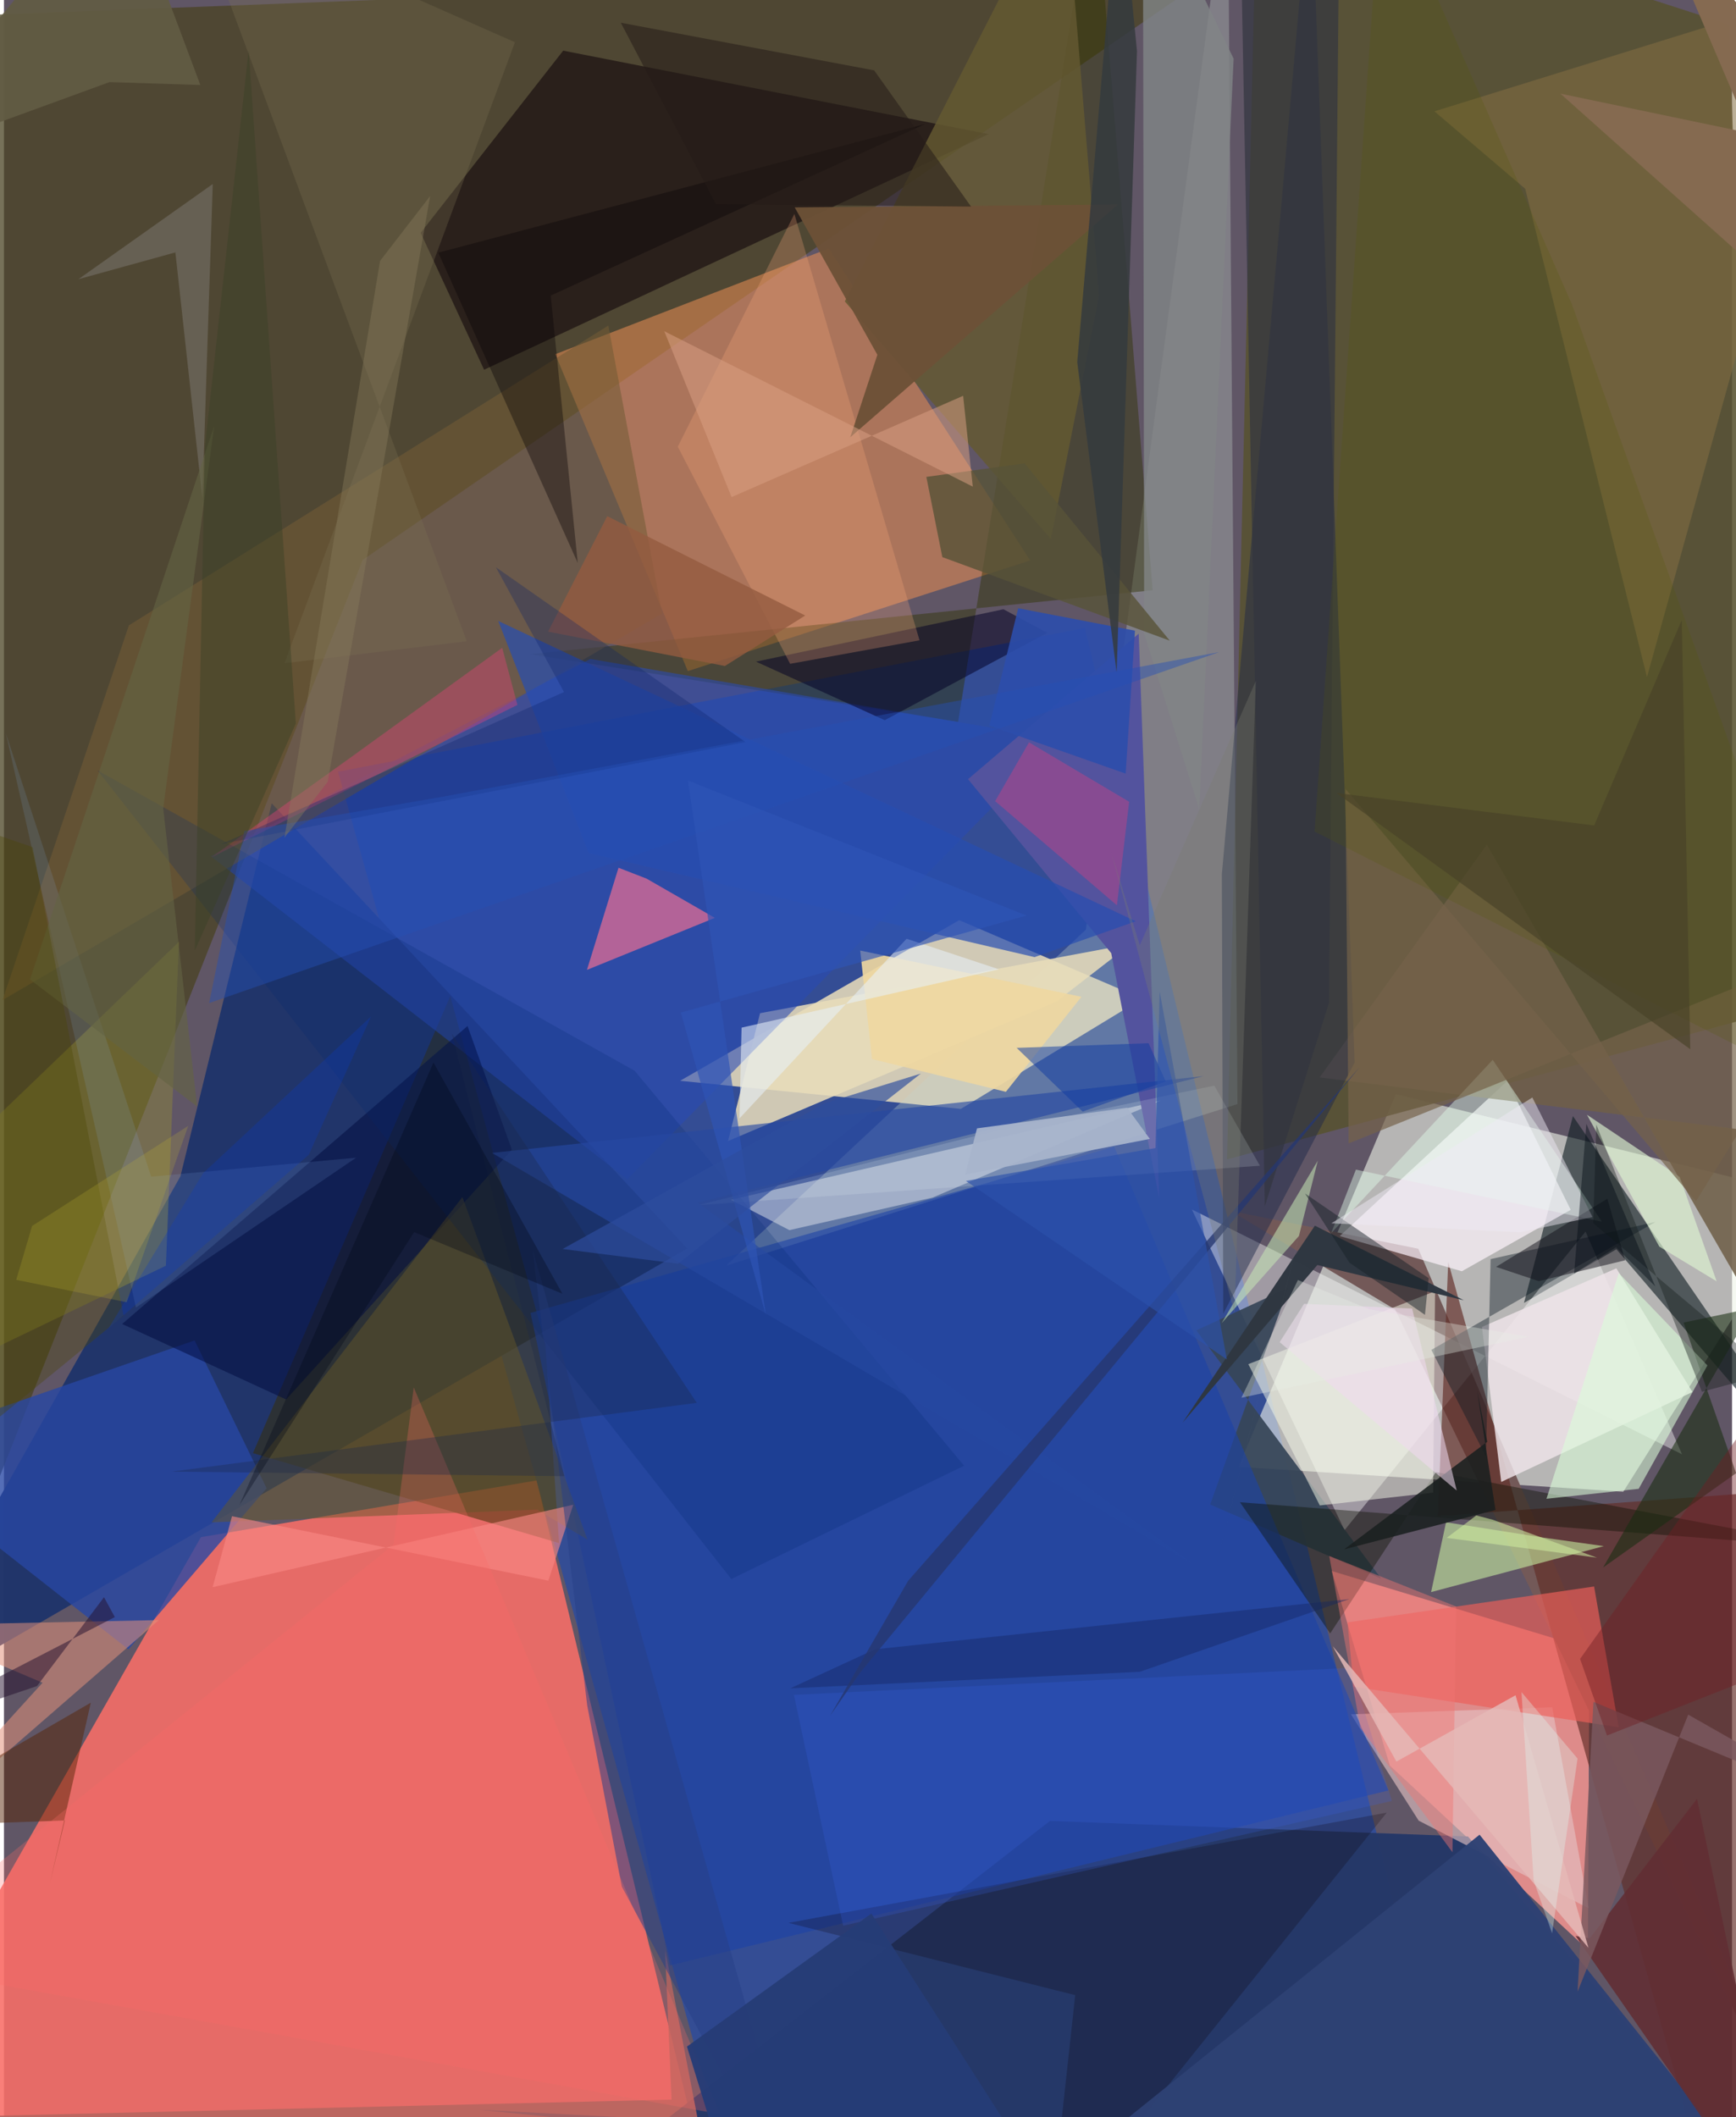 <svg xmlns="http://www.w3.org/2000/svg" width="228" height="278" viewBox="0 0 836 1024"><path fill="#605666" d="M0 0h836v1024H0z"/><path fill="#f86e67" fill-opacity=".882" d="M95.282 743.475L257.7 716.042 347.254 1086-62 1019.429z"/><path fill="#264ba4" fill-opacity=".753" d="M522.89 303.745l188.27 777.666L361.184 1086 161.607 373.244z"/><path fill="#eef4e8" fill-opacity=".604" d="M673.35 529.195l200.069 49.441-90.023 142.844-186.12-12.025z"/><path fill="#feeebf" fill-opacity=".769" d="M462.125 445.051l-135.027 77.692 135.818 13.595 87.737-53.332z"/><path fill="#4a4323" fill-opacity=".753" d="M-62 865.543l235.561-594.722 416.086-286.65L-62 9.325z"/><path fill="#f49490" fill-opacity=".851" d="M766.28 943.055l-95.828-89.113-28.096-94.1 124.66 37.74z"/><path fill="#575130" fill-opacity=".875" d="M606.213-62l228.28 73.857 17.624 478.465-260.416 70.432z"/><path fill="#21356a" fill-opacity=".988" d="M330.526 603.865l-200.994-215.34-44.176 180.443L-62 830.752z"/><path fill="#e28b53" fill-opacity=".58" d="M496.426 271.054l-165.59 53.542-64.12-153.29 132.31-51.124z"/><path fill="#253868" fill-opacity=".973" d="M242.03 1086l578.61-64.753-112.391-133.01-202.24-7.517z"/><path fill="#c5d4c9" fill-opacity=".318" d="M523.412 449.645L349.315 612.19l247.42-78.185L592.074-62z"/><path fill="#132026" fill-opacity=".624" d="M735.352 630.159l23.667-90.35 137.587 200.405-116.554-135.991z"/><path fill="#735958" d="M673.055 633.408l-79.72-47.786 90.866 18.348L891.795 1086z"/><path fill="#392e00" fill-opacity=".502" d="M261.956 650.256L215.92 481.779l-95.477 221.056 148.098 43.498z"/><path fill="#0e050a" fill-opacity=".573" d="M270.537 24.498L476.36 64.874 232.275 178.82l-30.692-66.22z"/><path fill="#fff" fill-opacity=".4" d="M648.528 740.104l116.598-144.419 46.653 107.699-237.1-118.405z"/><path fill="#303202" fill-opacity=".443" d="M254.586 316.4L555.7 285.48 527.636-62l-66.045 411.188z"/><path fill="#622e28" fill-opacity=".667" d="M693.707 733.28l4.983-122.88L831.594 1086 898 718.25z"/><path fill="#fff4fd" fill-opacity=".686" d="M757.961 585.157l-30.704-62.276-81.04 74.963 59.062 17.025z"/><path fill="#2847a4" fill-opacity=".788" d="M127.076 719.836L60.21 797.763-62 701.718l154.228-53.393z"/><path fill="#374658" fill-opacity=".933" d="M666.264 763.53l-82.748-35.843 37.859-104.832-44.55 20.605z"/><path fill="#e8ddba" fill-opacity=".855" d="M545.098 456.565l-36.082 27.948-158.727 67.371 15.499-61.833z"/><path fill="#2a49b3" fill-opacity=".588" d="M100.032 414.115l183.679-95.397 226.703 38.866-208.86 212.84z"/><path fill="#dae0e7" fill-opacity=".529" d="M449.28 579.212l110.543-46.997-208.143 48.07 28.293 14.689z"/><path fill="#ec6d92" fill-opacity=".698" d="M282.035 469.1l61.88-25.158-33.02-18.972-13.584-5.268z"/><path fill="#735c37" fill-opacity=".561" d="M318.357 296.756L292.38 157.464 60.443 302.458-.711 483.72z"/><path fill="#645931" fill-opacity=".835" d="M406.78 145.782l99.688 114.92 23.34-117.886L512.926-62z"/><path fill="#e5c3c4" fill-opacity=".616" d="M766.621 922.976l-82.216-42.388-32.774-51.424 97.373-3.415z"/><path fill="#efe4e9" fill-opacity=".824" d="M724.338 716.762l-9.325-74.985 65.025-28.324 36.813 59.822z"/><path fill="#ec5f5a" fill-opacity=".675" d="M652.947 815.787l-2.985-31.093 119.3-17.366 11.91 68.122z"/><path fill="#6f5f48" fill-opacity=".867" d="M876.647 550.82l-240.148-29.711 80.875-112.576L845.351 630.49z"/><path fill="#cdf6a5" fill-opacity=".565" d="M744.851 743.715l-47.217-7.448-7.225 33.762 83.567-22.223z"/><path fill="#1c2849" fill-opacity=".471" d="M589.185 422.831l.685 212.54 63.555-121.449L632.282-62z"/><path fill="#1b42a7" fill-opacity=".592" d="M322.22 950.593l-67.49-315.568 282.386-80.418 132.65 311.377z"/><path fill="#53539e" d="M466.379 376.859l82.587-70.383 9.94 273.219L535.658 461z"/><path fill="#846e43" fill-opacity=".549" d="M692.025 53.847l43.914 37.46 58.91 236.165L887.62-6.834z"/><path fill="#99942e" fill-opacity=".369" d="M-62 596.496l21.198 73.056 119.149-57.378 6.285-156.612z"/><path fill="#0c1102" fill-opacity=".4" d="M692.765 711.993l193.672 36.858-288.493-22.272 43.648 63.456z"/><path fill="#f4f7e6" fill-opacity=".514" d="M691.375 721.95l-54.814 6.18-34.578-68.341 90.356-35.278z"/><path fill="#e3917c" fill-opacity=".537" d="M18.691 813.87l-65.606-27.755 121.852-2.531L-62 902.606z"/><path fill="#091820" fill-opacity=".408" d="M716.97 704.507l-26.443-51.617 108.441-61.896-79.775 18z"/><path fill="#000a3f" fill-opacity=".518" d="M57.169 640.366l167.1-144.122 21.456 59.827-109.243 120.81z"/><path fill="#645529" fill-opacity=".494" d="M282.317 744.69l-60.535-165.733L100.45 736.314l157.456-6.147z"/><path fill="#030126" fill-opacity=".518" d="M426.116 348.333l-62.287-28.317L483.53 294.68l21.232 11.401z"/><path fill="#faa77c" fill-opacity=".263" d="M442.923 309.699L382.39 103.468l-56.41 112.58 54.34 105.013z"/><path fill="#0a0205" fill-opacity=".227" d="M668.965 876.693l-289.46 53.329 138.735 34.956-12.573 115.368z"/><path fill="#818586" fill-opacity=".808" d="M578.235 391.408L594.88 28.365 550.983-62l.63 368.459z"/><path fill="#172d10" fill-opacity=".565" d="M845.94 632.663L773.6 758.16l64.372-45.644-25.424-72.845z"/><path fill="#274eb1" fill-opacity=".702" d="M498.556 462.926l-215.66-50.33-43.783-112.269 308.409 145.266z"/><path fill="#eed7a0" fill-opacity=".91" d="M414.222 459.744l5.71 52.477 64.768 15.85 36.531-45.947z"/><path fill="#e3ffec" fill-opacity=".431" d="M773.026 590.873l-118.996-25.17-11.95 30.724 78.135-83.819z"/><path fill="#2f3741" fill-opacity=".988" d="M634.194 592.806l72.076 36.091-70.886-17.05-65.171 76.22z"/><path fill="#f33f7d" fill-opacity=".349" d="M168.884 365.527l-68.8 49.285L248.4 340.941l-7.367-27.618z"/><path fill="#bd4387" fill-opacity=".494" d="M538.424 437.878l5.912-50.094-48.432-28.731-16.398 28.432z"/><path fill="#dafdd9" fill-opacity=".576" d="M781.208 615.745l42.873 44.67-33.245 59.67-44.623 4.829z"/><path fill="#e8f7f3" fill-opacity=".165" d="M335.85 582.875l139.059-34.688 110.605-23.098 22.087 38.735z"/><path fill="#c6e7b5" fill-opacity=".549" d="M635.594 561.382l-46.521 78.58 37.387-42.15-40.616 162.287z"/><path fill="#04296d" fill-opacity=".212" d="M464.494 708.913L305.07 517.869 45.254 372.59l306.61 391.146z"/><path fill="#2c4eab" fill-opacity=".906" d="M490.652 294.19l56.487 10.843-4.487 69.128-65.941-23.171z"/><path fill="#2e4174" fill-opacity=".969" d="M713.852 887.366L872.74 1086l-642.536-65.555 298.992 15.637z"/><path fill="#110f1a" fill-opacity=".494" d="M775.675 579.761l8.619 29.8-41.816 10.083-20.634-6.898z"/><path fill="#585338" fill-opacity=".808" d="M563.995 309.867l-110.041-40.41-7.732-38.8 47.556-6.565z"/><path fill="#7f7454" fill-opacity=".29" d="M223.881 310.143l-88.167 10.64L247.196 20.442 90.526-48.872z"/><path fill="#fa8886" fill-opacity=".608" d="M263.36 764.503l-153.03-31.159-9.374 34.316 174.468-39.882z"/><path fill="#def5d2" fill-opacity=".639" d="M765.817 539.174l44.886 30.086 17.86 50.478-27.734-16.784z"/><path fill="#32363f" fill-opacity=".698" d="M597.737-62l12.237 645.432 31.021-98.328L646.205-62z"/><path fill="#572305" fill-opacity=".49" d="M29.475 880.509l-7.283 30.472 19.827-87.467L-62 883.723z"/><path fill="#3963e3" fill-opacity=".22" d="M651.664 806.661l-269.505 13.084L405.98 931.4l265.46-60.33z"/><path fill="#2649a1" fill-opacity=".639" d="M236.13 557.619l344.338-37.167-244.85 61.18 239.443 174.736z"/><path fill="#1a2020" fill-opacity=".871" d="M717.578 697.324l-69.283 52.065 73.266-19.065-8.923-57.861z"/><path fill="#7c7670" fill-opacity=".525" d="M82.934 122.072l13.052 118.815 5.03-151.89-64.983 46.042z"/><path fill="#090506" fill-opacity=".38" d="M210.122 122.201L445.51 60.025l-181.011 82.943 13.08 129.292z"/><path fill="#6c5137" fill-opacity=".953" d="M409.428 211.483l13.1-39.879-39.983-71.294 156.334-1.387z"/><path fill="#945b3f" fill-opacity=".792" d="M291.854 249.66l-28.62 55.857 85.542 16.604 38.845-24.413z"/><path fill="#152026" fill-opacity=".478" d="M687.438 635.942l1.789-17.74-59.81-40.96 21.512 33.47z"/><path fill="#f07472" fill-opacity=".447" d="M702.496 777.007l-1.752 118.847-44.552-60.238-15.062-83.04z"/><path fill="#89b6f9" fill-opacity=".133" d="M.906 354.625l62.952 277.792 106.513-72.48-99.145 9.185z"/><path fill="#622e33" fill-opacity=".882" d="M767.196 937.462l-6.879-1.103L864.405 1086l-45.35-215.993z"/><path fill="#d99f82" fill-opacity=".522" d="M468.695 235.366l-4.675-43.924-112.006 48.98-32.568-80.217z"/><path fill="#b5655f" fill-opacity=".855" d="M336.544 1029.714l-392.497-5.17 378.909-9.037-3.125-72.46z"/><path fill="#e7f1fa" fill-opacity=".557" d="M481.354 468.825l-124.514 28.21-1.032 43.933 80.862-86.924z"/><path fill="#092269" fill-opacity=".29" d="M270.94 334.72l-165.786 73.504 253.65-49.273-120.817-84.6z"/><path fill="#75634a" fill-opacity=".694" d="M648.965 381.573l169.563 199.45L898 453.277l-247.478 99.75z"/><path fill="#19201f" fill-opacity=".408" d="M821.44 673.156l33.61-9.08-86.208-72.445 1.5-47.706z"/><path fill="#585a05" fill-opacity=".192" d="M666.575-62l-32.533 464.187L898 535.992 758.6 147.294z"/><path fill="#353a3e" fill-opacity=".859" d="M539.614-62L519.22 175.17l19.067 150.112 9.84-300.57z"/><path fill="#241b18" fill-opacity=".533" d="M298.41 10.994l122.57 23.038 46.89 65.906-123.433-1.173z"/><path fill="#113ca2" fill-opacity=".51" d="M489.917 506.819l31.912 30.819 40.217-14.559-8.329-18.516z"/><path fill="#152560" fill-opacity=".412" d="M421.386 797.715l229.528-24.303-101.46 35.185-169.05 7.994z"/><path fill="#263f87" fill-opacity=".525" d="M298.878 912.436L391.704 1086l-135.91-481.377 26.36 220.197z"/><path fill="#7b595f" fill-opacity=".824" d="M814.802 829.311L898 876.612l-129.043-53.5-7.683 140.2z"/><path fill="#f1d8f1" fill-opacity=".549" d="M702.81 720.922l-21.582-88.017-52.272-2.27-11.807 18.526z"/><path fill="#254fb4" fill-opacity=".443" d="M99.25 485.165l17.017-83.208 96.514-16.706 375.182-69.886z"/><path fill="#646443" fill-opacity=".627" d="M77.04 390.994l24.667-185.055-89.105 267.795 80.848 61.448z"/><path fill="#263870" fill-opacity=".796" d="M655.762 516.23l-241.671 292.9-14.447 20.74 37.778-65.3z"/><path fill="#fd6965" fill-opacity=".267" d="M-62 949.19l250.43-202.085 9.815-76.068 148.242 351.502z"/><path fill="#ceeb9e" fill-opacity=".576" d="M712.253 732.967l-14.29 10.846 72.716 9.588-50.368-18.33z"/><path fill="#4a4500" fill-opacity=".337" d="M-53.267 386.61l67.155 23.14 43.974 226.564-117.28 95.866z"/><path fill="#a8b5cc" fill-opacity=".941" d="M465.02 568.125l5.702-22.363 72.62-10 11.023 15.099z"/><path fill="#484127" fill-opacity=".647" d="M769.298 399.255l42.374-99.351 4.12 207.576-171.187-123.961z"/><path fill="#625b44" fill-opacity=".933" d="M95.004 41.104L56.436-62-62 80.962 51.05 39.71z"/><path fill="#263d77" fill-opacity=".961" d="M419.635 925.509L522.373 1086H360.006l-29.6-96.133z"/><path fill="#e5b8b6" fill-opacity=".851" d="M766.544 942.111l-35.283-122.175-57.638 32.084-30.8-55.805z"/><path fill="#eeebf5" fill-opacity=".478" d="M739.388 530.82l-97.25 60.858 91.296 4.307 35.089-7.34z"/><path fill="#856a51" fill-opacity=".992" d="M887.89 165.724L752.961 45.289 898 75.518 794.722-52.523z"/><path fill="#24112e" fill-opacity=".506" d="M15.983 815.505L-62 841.814l115.631-59.686-5.234-9.606z"/><path fill="#1b284a" fill-opacity=".333" d="M216.683 499.952l118.481 178.554-254.032 33.258 190.01 2.222z"/><path fill="#3a4126" fill-opacity=".455" d="M92.33 459.823l48.88-109.874-22.827-325.718-21.216 192.22z"/><path fill="#2c51ab" fill-opacity=".655" d="M557.082 555.275l2.017-75.704 32.492 177.946-126.221-86.333z"/><path fill="#2e54b6" fill-opacity=".655" d="M494.695 442.816l-167.229 46.922 41.105 146.272L330.9 377.484z"/><path fill="#6f1f24" fill-opacity=".435" d="M898 791.043l-59.644-95.46-75.88 106.773 13.02 37.058z"/><path fill="#010918" fill-opacity=".325" d="M198.44 595.917l-84.53 132.08 93.89-214.093 62.37 111.847z"/><path fill="#0b39c8" fill-opacity=".263" d="M147.458 558.546l30.153-66.939-81.228 75.794-45.762 74.995z"/><path fill="#897c5d" fill-opacity=".404" d="M181.95 126.2l-46.263 278.965 20.955-27.074 49.529-283.24z"/><path fill="#2d4d9d" fill-opacity=".667" d="M326.084 611.221l117.477-91.976-46.596 14.414-126.695 70.435z"/><path fill="#c8ba34" fill-opacity=".208" d="M13.618 592.946l-7.687 26.068 53.439 10.828 29.778-85.327z"/><path fill="#eaefe7" fill-opacity=".349" d="M660.265 633.183l-34.29-14.085-27.324 56.925 138.857-29.459z"/><path fill="#dffef6" fill-opacity=".325" d="M748.937 935.062l12.33-84.506-27.135-32.177 5.912 91.231z"/><path fill="#7b7e71" fill-opacity=".322" d="M605.63 329.323l-10.345 305.67-59.56-222.684 13.728 44.919z"/><path fill="#020a15" fill-opacity=".424" d="M765.533 543.518l33.32 78.666-18.961-18.913-20.305 12.715z"/></svg>